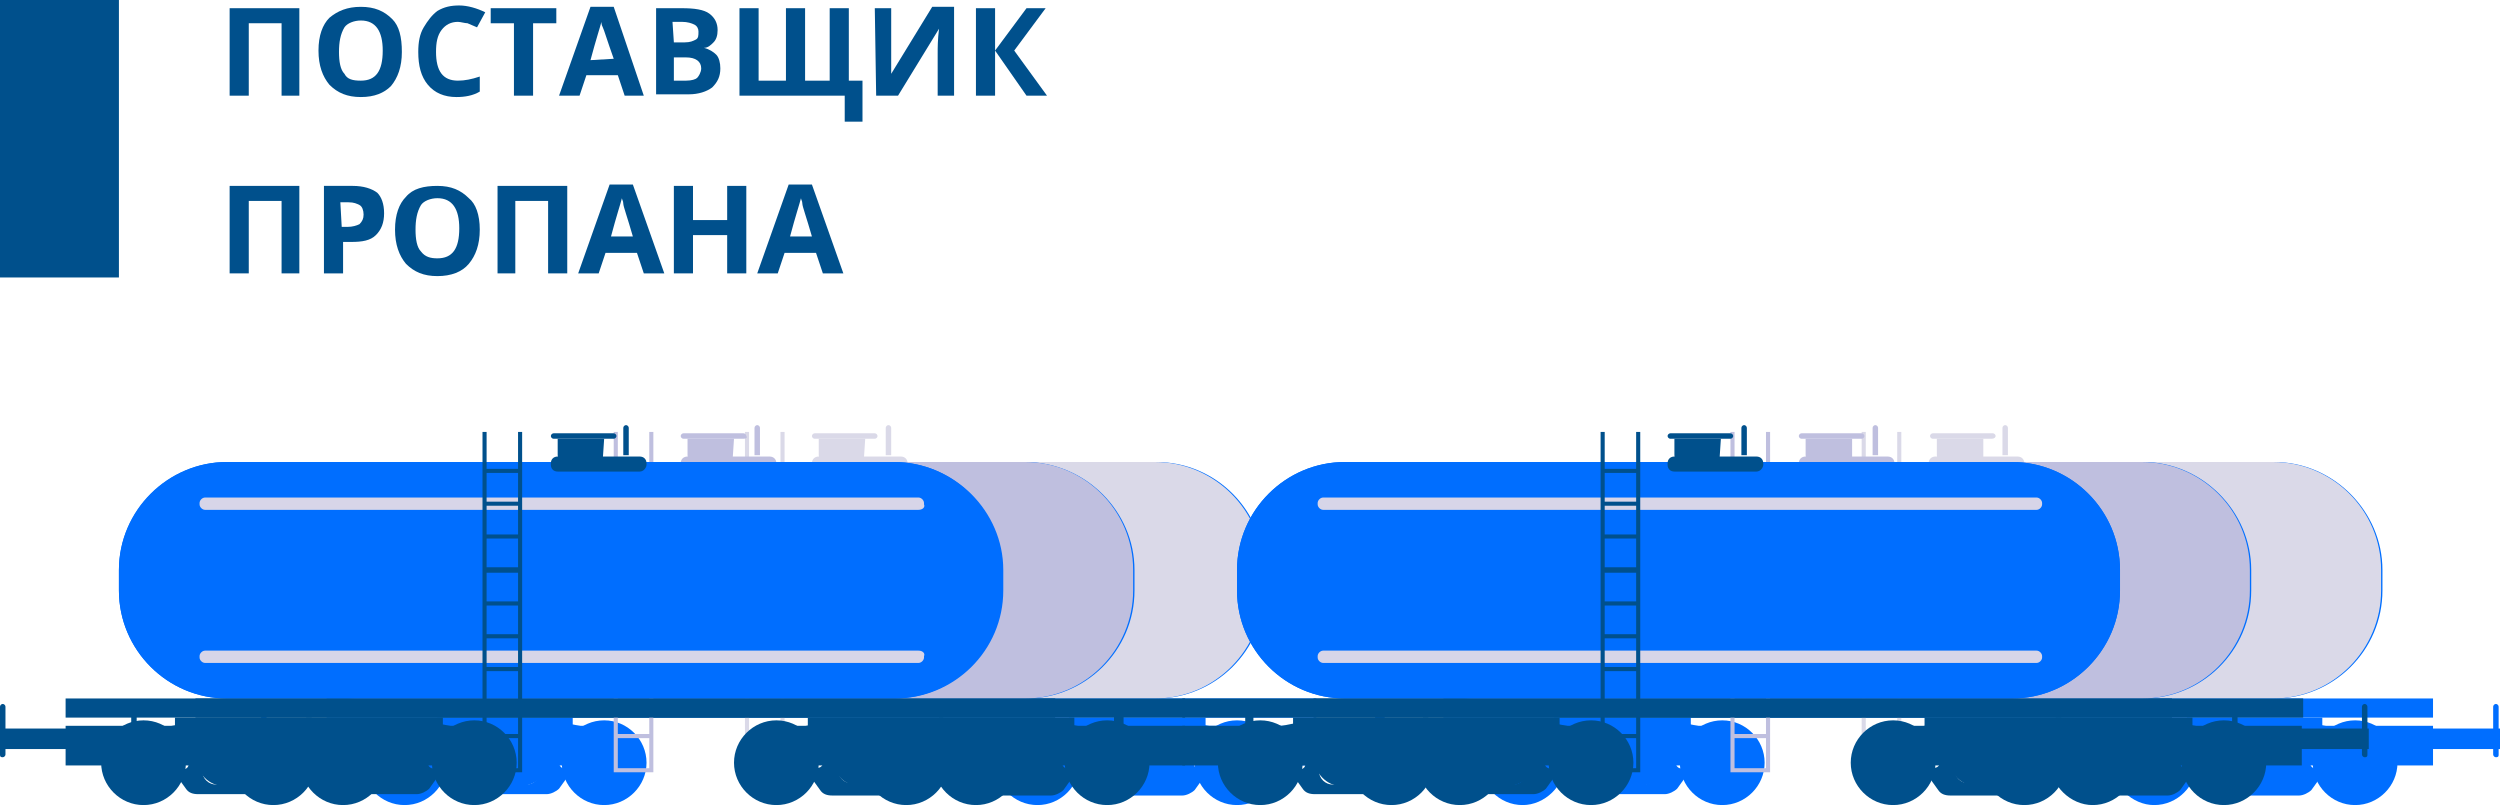 <?xml version="1.0" encoding="utf-8"?>
<!-- Generator: Adobe Illustrator 24.0.1, SVG Export Plug-In . SVG Version: 6.00 Build 0)  -->
<svg version="1.1" id="Layer_1" xmlns="http://www.w3.org/2000/svg" xmlns:xlink="http://www.w3.org/1999/xlink" x="0px" y="0px"
	 viewBox="0 0 182.9 58.9" style="enable-background:new 0 0 182.9 58.9;" xml:space="preserve">
    <style type="text/css">
	.st0{fill-rule:evenodd;clip-rule:evenodd;fill:#00508C;}
	.st1{fill-rule:evenodd;clip-rule:evenodd;fill:#006EFF;}
	.st2{fill-rule:evenodd;clip-rule:evenodd;fill:#DAD9E8;}
	.st3{fill-rule:evenodd;clip-rule:evenodd;fill:#D7D5E8;}
	.st4{fill-rule:evenodd;clip-rule:evenodd;fill:#00508C;}
	.st5{fill-rule:evenodd;clip-rule:evenodd;fill:#BFBFDF;}
	.st6{fill-rule:evenodd;clip-rule:evenodd;fill:#00508C;}
	.st7{fill:#00508C;}
</style>
<g>
	<rect x="0" class="st0" width="8.7" height="20.3"/>
</g>
<g>
	<path class="st1" d="M174.3,41.7v1.5c0,4.4-3.6,7.9-7.9,7.9h-48.8c-4.4,0-7.9-3.6-7.9-7.9v-1.5c0-4.4,3.6-7.9,7.9-7.9h48.8
		C170.7,33.8,174.3,37.4,174.3,41.7"/>
</g>
<g>
	<path class="st1" d="M168.1,47.6h-52.2c-0.2,0-0.4,0.2-0.4,0.4v0.1c0,0.2,0.2,0.4,0.4,0.4h52.2c0.2,0,0.4-0.2,0.4-0.4V48
		C168.6,47.8,168.4,47.6,168.1,47.6"/>
</g>
<g>
	<path class="st1" d="M92.5,41.7v1.5c0,4.4-3.6,7.9-7.9,7.9H35.8c-4.4,0-7.9-3.6-7.9-7.9v-1.5c0-4.4,3.6-7.9,7.9-7.9h48.8
		C89,33.8,92.5,37.4,92.5,41.7"/>
</g>
<g>
	<rect x="105.6" y="51.1" class="st1" width="72.4" height="1.4"/>
</g>
<g>
	<rect x="100.8" y="53.3" class="st1" width="6" height="1.5"/>
</g>
<g>
	<path class="st1" d="M101.1,55.4L101.1,55.4c-0.2,0-0.2-0.1-0.2-0.2v-3.5c0-0.1,0.1-0.2,0.2-0.2l0,0c0.1,0,0.2,0.1,0.2,0.2v3.5
		C101.3,55.3,101.2,55.4,101.1,55.4"/>
</g>
<g>
	<rect x="176.9" y="53.3" class="st1" width="6" height="1.5"/>
</g>
<g>
	<path class="st1" d="M182.6,55.4L182.6,55.4c0.2,0,0.2-0.1,0.2-0.2v-3.5c0-0.1-0.1-0.2-0.2-0.2l0,0c-0.1,0-0.2,0.1-0.2,0.2v3.5
		C182.4,55.3,182.5,55.4,182.6,55.4"/>
</g>
<g>
	<polygon class="st1" points="169.9,53.1 169.9,52.5 160,52.5 160,53.1 158.2,53.1 158.2,56 178,56 178,53.1 	"/>
</g>
<g>
	<path class="st1" d="M166.4,57.5h-2.6c-1.1,0-2-0.9-2-2v-0.4c0-1.1,0.9-2,2-2h2.6c1.1,0,2,0.9,2,2v0.4
		C168.3,56.6,167.4,57.5,166.4,57.5"/>
</g>
<g>
	<path class="st1" d="M154.5,55.8c0-1.7,1.4-3.1,3.1-3.1s3.1,1.4,3.1,3.1c0,1.7-1.4,3.1-3.1,3.1C156,58.9,154.5,57.5,154.5,55.8"/>
</g>
<g>
	<path class="st1" d="M169.2,55.8c0-1.7,1.4-3.1,3.1-3.1c1.7,0,3.1,1.4,3.1,3.1c0,1.7-1.4,3.1-3.1,3.1
		C170.6,58.9,169.2,57.5,169.2,55.8"/>
</g>
<g>
	<path class="st1" d="M173.1,53.7l-3-0.6c-0.4-0.1-0.8-0.1-1.2-0.1H165h-3.9c-0.4,0-0.8,0-1.2,0.1l-3,0.6c-0.6,0.1-1,0.6-0.9,1.2
		l0.1,1.2c0,0.2,0.2,0.4,0.4,0.4c0.2,0,0.3-0.1,0.3-0.3l0.1-0.7c0-0.3,0.3-0.4,0.5-0.5l0.9-0.1c0.3,0,0.6,0.1,0.8,0.4l1.8,2.5
		c0.2,0.3,0.5,0.4,0.9,0.4h3.2h3.2c0.3,0,0.7-0.2,0.9-0.4l1.8-2.5c0.2-0.3,0.5-0.4,0.8-0.4l0.9,0.1c0.3,0,0.5,0.2,0.5,0.5l0.1,0.7
		c0,0.2,0.2,0.3,0.3,0.3c0.2,0,0.4-0.2,0.4-0.4l0.1-1.2C174.1,54.3,173.7,53.8,173.1,53.7 M161,55.8c0,0.4-0.5,0.5-0.7,0.2l-0.7-1.5
		c-0.1-0.3,0.1-0.5,0.3-0.5h0.7c0.2,0,0.4,0.2,0.4,0.4V55.8z M167.8,56.3c0,0.5-0.4,1-1,1H165h-1.8c-0.5,0-1-0.4-1-1v-2
		c0-0.3,0.3-0.6,0.6-0.6h2.1h2.1c0.4,0,0.6,0.3,0.6,0.6L167.8,56.3z M170.4,54.5l-0.7,1.5c-0.2,0.4-0.7,0.2-0.7-0.2v-1.5
		c0-0.2,0.2-0.4,0.4-0.4h0.7C170.4,54,170.6,54.3,170.4,54.5z"/>
</g>
<g>
	<polygon class="st1" points="113.7,53.1 113.7,52.5 123.7,52.5 123.7,53.1 125.4,53.1 125.4,56 105.6,56 105.6,53.1 	"/>
</g>
<g>
	<path class="st1" d="M117.3,57.5h2.6c1.1,0,2-0.9,2-2v-0.4c0-1.1-0.9-2-2-2h-2.6c-1.1,0-2,0.9-2,2v0.4
		C115.3,56.6,116.2,57.5,117.3,57.5"/>
</g>
<g>
	<path class="st1" d="M129.1,55.8c0-1.7-1.4-3.1-3.1-3.1c-1.7,0-3.1,1.4-3.1,3.1c0,1.7,1.4,3.1,3.1,3.1
		C127.7,58.9,129.1,57.5,129.1,55.8"/>
</g>
<g>
	<path class="st1" d="M114.5,55.8c0-1.7-1.4-3.1-3.1-3.1c-1.7,0-3.1,1.4-3.1,3.1c0,1.7,1.4,3.1,3.1,3.1
		C113,58.9,114.5,57.5,114.5,55.8"/>
</g>
<g>
	<path class="st1" d="M109.6,54.8l0.1,1.2c0,0.2,0.2,0.4,0.4,0.4s0.3-0.1,0.3-0.3l0.1-0.7c0-0.3,0.3-0.4,0.5-0.5l0.9-0.1
		c0.3,0,0.6,0.1,0.8,0.4l1.8,2.5c0.2,0.3,0.5,0.4,0.9,0.4h3.2h3.2c0.3,0,0.7-0.2,0.9-0.4l1.8-2.5c0.2-0.3,0.5-0.4,0.8-0.4l0.9,0.1
		c0.3,0,0.5,0.2,0.5,0.5l0.1,0.7c0,0.2,0.2,0.3,0.3,0.3c0.2,0,0.4-0.2,0.4-0.4l0.1-1.2c0-0.6-0.4-1.1-0.9-1.2l-3-0.6
		c-0.4-0.1-0.8-0.1-1.2-0.1h-3.9h-3.9c-0.4,0-0.8,0-1.2,0.1l-3,0.6C109.9,53.8,109.5,54.3,109.6,54.8 M122.6,54.4
		c0-0.2,0.2-0.4,0.4-0.4h0.7c0.3,0,0.5,0.3,0.3,0.5l-0.7,1.5c-0.2,0.4-0.7,0.2-0.7-0.2V54.4z M115.8,54.4c0-0.3,0.3-0.6,0.6-0.6h2.1
		h2.1c0.4,0,0.6,0.3,0.6,0.6v2c0,0.5-0.4,1-1,1h-1.8h-1.8c-0.5,0-1-0.4-1-1L115.8,54.4z M113.5,54h0.7c0.2,0,0.4,0.2,0.4,0.4v1.5
		c0,0.4-0.5,0.5-0.7,0.2l-0.7-1.5C113.1,54.3,113.2,54,113.5,54z"/>
</g>
<g>
	<rect x="23.9" y="51.1" class="st1" width="72.4" height="1.4"/>
</g>
<g>
	<rect x="19.1" y="53.3" class="st1" width="6" height="1.5"/>
</g>
<g>
	<path class="st1" d="M19.3,55.4L19.3,55.4c-0.2,0-0.2-0.1-0.2-0.2v-3.5c0-0.1,0.1-0.2,0.2-0.2l0,0c0.1,0,0.2,0.1,0.2,0.2v3.5
		C19.5,55.3,19.4,55.4,19.3,55.4"/>
</g>
<g>
	<rect x="95.1" y="53.3" class="st1" width="6" height="1.5"/>
</g>
<g>
	<path class="st1" d="M100.8,55.4L100.8,55.4c0.2,0,0.2-0.1,0.2-0.2v-3.5c0-0.1-0.1-0.2-0.2-0.2l0,0c-0.1,0-0.2,0.1-0.2,0.2v3.5
		C100.6,55.3,100.7,55.4,100.8,55.4"/>
</g>
<g>
	<polygon class="st1" points="88.2,53.1 88.2,52.5 78.2,52.5 78.2,53.1 76.5,53.1 76.5,56 96.2,56 96.2,53.1 	"/>
</g>
<g>
	<path class="st1" d="M84.6,57.5H82c-1.1,0-2-0.9-2-2v-0.4c0-1.1,0.9-2,2-2h2.6c1.1,0,2,0.9,2,2v0.4C86.6,56.6,85.7,57.5,84.6,57.5"
		/>
</g>
<g>
	<path class="st1" d="M72.8,55.8c0-1.7,1.4-3.1,3.1-3.1s3.1,1.4,3.1,3.1c0,1.7-1.4,3.1-3.1,3.1C74.2,58.9,72.8,57.5,72.8,55.8"/>
</g>
<g>
	<path class="st1" d="M87.4,55.8c0-1.7,1.4-3.1,3.1-3.1s3.1,1.4,3.1,3.1c0,1.7-1.4,3.1-3.1,3.1S87.4,57.5,87.4,55.8"/>
</g>
<g>
	<path class="st1" d="M91.4,53.7l-3-0.6C88,53,87.6,53,87.2,53h-3.9h-3.9c-0.4,0-0.8,0-1.2,0.1l-3,0.6c-0.6,0.1-1,0.6-0.9,1.2
		l0.1,1.2c0,0.2,0.2,0.4,0.4,0.4c0.2,0,0.3-0.1,0.3-0.3l0.1-0.7c0-0.3,0.3-0.4,0.5-0.5l0.9-0.1c0.3,0,0.6,0.1,0.8,0.4l1.8,2.5
		c0.2,0.3,0.5,0.4,0.9,0.4h3.2h3.2c0.3,0,0.7-0.2,0.9-0.4l1.8-2.5c0.2-0.3,0.5-0.4,0.8-0.4l0.9,0.1c0.3,0,0.5,0.2,0.5,0.5l0.1,0.7
		c0,0.2,0.2,0.3,0.3,0.3l0,0c0.2,0,0.4-0.2,0.4-0.4l0.1-1.2C92.3,54.3,91.9,53.8,91.4,53.7 M79.3,55.8c0,0.4-0.5,0.5-0.7,0.2
		l-0.7-1.5C77.8,54.2,78,54,78.2,54h0.7c0.2,0,0.4,0.2,0.4,0.4C79.3,54.4,79.3,55.8,79.3,55.8z M86,56.3c0,0.5-0.4,1-1,1h-1.8h-1.8
		c-0.5,0-1-0.4-1-1v-2c0-0.3,0.3-0.6,0.6-0.6h2.1h2.1c0.4,0,0.6,0.3,0.6,0.6L86,56.3z M88.7,54.5L88,56c-0.2,0.4-0.7,0.2-0.7-0.2
		v-1.5c0-0.2,0.2-0.4,0.4-0.4h0.7C88.6,54,88.8,54.3,88.7,54.5z"/>
</g>
<g>
	<polygon class="st1" points="32,53.1 32,52.5 41.9,52.5 41.9,53.1 43.7,53.1 43.7,56 23.9,56 23.9,53.1 	"/>
</g>
<g>
	<path class="st1" d="M35.5,57.5h2.6c1.1,0,2-0.9,2-2v-0.4c0-1.1-0.9-2-2-2h-2.6c-1.1,0-2,0.9-2,2v0.4
		C33.6,56.6,34.4,57.5,35.5,57.5"/>
</g>
<g>
	<path class="st1" d="M47.3,55.8c0-1.7-1.4-3.1-3.1-3.1c-1.7,0-3.1,1.4-3.1,3.1c0,1.7,1.4,3.1,3.1,3.1S47.3,57.5,47.3,55.8"/>
</g>
<g>
	<path class="st1" d="M32.7,55.8c0-1.7-1.4-3.1-3.1-3.1c-1.7,0-3.1,1.4-3.1,3.1c0,1.7,1.4,3.1,3.1,3.1
		C31.3,58.9,32.7,57.5,32.7,55.8"/>
</g>
<g>
	<path class="st1" d="M27.8,54.8l0.1,1.2c0,0.2,0.2,0.4,0.4,0.4s0.3-0.1,0.3-0.3l0.1-0.7c0-0.3,0.3-0.4,0.5-0.5l0.9-0.1
		c0.3,0,0.6,0.1,0.8,0.4l1.8,2.5c0.2,0.3,0.5,0.4,0.9,0.4h3.2H40c0.3,0,0.7-0.2,0.9-0.4l1.8-2.5c0.2-0.3,0.5-0.4,0.8-0.4l0.9,0.1
		c0.3,0,0.5,0.2,0.5,0.5l0.1,0.7c0,0.2,0.2,0.3,0.3,0.3c0.2,0,0.4-0.2,0.4-0.4l0.1-1.2c0-0.6-0.4-1.1-0.9-1.2l-3-0.6
		c-0.3,0-0.7,0-1.1,0h-3.9H33c-0.4,0-0.8,0-1.2,0.1l-3,0.6C28.2,53.8,27.8,54.3,27.8,54.8 M40.9,54.4c0-0.2,0.2-0.4,0.4-0.4H42
		c0.3,0,0.5,0.3,0.3,0.5L41.6,56c-0.2,0.4-0.7,0.2-0.7-0.2V54.4z M34.1,54.4c0-0.3,0.3-0.6,0.6-0.6h2.1h2.1c0.4,0,0.6,0.3,0.6,0.6v2
		c0,0.5-0.4,1-1,1h-1.8h-1.8c-0.5,0-1-0.4-1-1L34.1,54.4z M31.8,54h0.7c0.2,0,0.4,0.2,0.4,0.4v1.5c0,0.4-0.5,0.5-0.7,0.2l-0.8-1.6
		C31.3,54.3,31.5,54,31.8,54z"/>
</g>
<g>
	<path class="st2" d="M109.6,41.7v1.5c0,4.4,3.6,7.9,7.9,7.9h48.8c4.4,0,7.9-3.6,7.9-7.9v-1.5c0-4.4-3.6-7.9-7.9-7.9h-48.8
		C113.1,33.8,109.6,37.4,109.6,41.7"/>
</g>
<g>
	<path class="st2" d="M145,33.6h-3c-0.2,0-0.3-0.1-0.3-0.3v-1.2h3.4v1.5H145z"/>
</g>
<g>
	<path class="st2" d="M145.7,32.1h-4.3c-0.1,0-0.2-0.1-0.2-0.2l0,0c0-0.1,0.1-0.2,0.2-0.2h4.4c0.1,0,0.2,0.1,0.2,0.2l0,0
		C146,32,145.9,32.1,145.7,32.1"/>
</g>
<g>
	<path class="st2" d="M147.6,34.5h-6c-0.3,0-0.5-0.2-0.5-0.5v-0.1c0-0.3,0.2-0.5,0.5-0.5h6c0.3,0,0.5,0.2,0.5,0.5V34
		C148.2,34.2,147.9,34.5,147.6,34.5"/>
</g>
<g>
	<rect x="141.5" y="33.7" class="st2" width="6.2" height="0.4"/>
</g>
<g>
	<path class="st2" d="M147,33.3h-0.5v-2c0-0.1,0.1-0.2,0.2-0.2l0,0c0.1,0,0.2,0.1,0.2,0.2v2H147z"/>
</g>
<g>
	<path class="st2" d="M138.8,31.6v2.7h-2.3v-2.7h-0.3v2.7v0.3v2.1V37v2.1v0.3v2.1v0.3V44v0.3v2.1v0.3v2.1v0.3v2.1v0.3v2.1V54v2.2
		v0.3h0.3h2.3h0.3v-0.3V54v-0.3v-2.1v-0.3v-2.1v-0.3v-2.1v-0.3v-2.1V44v-2.1v-0.3v-2.1v-0.3V37v-0.3v-2.1v-0.3v-2.7
		C139.1,31.6,138.8,31.6,138.8,31.6z M138.8,56.2h-2.3V54h2.3V56.2z M138.8,53.7h-2.3v-2.1h2.3V53.7z M138.8,51.2h-2.3v-2.1h2.3
		V51.2z M138.8,48.8h-2.3v-2.1h2.3V48.8z M138.8,46.4h-2.3v-2.1h2.3V46.4z M138.8,44h-2.3v-2.1h2.3V44z M138.8,41.5h-2.3v-2.1h2.3
		V41.5z M138.8,39.1h-2.3V37h2.3V39.1z M138.8,36.7h-2.3v-2.1h2.3V36.7z"/>
</g>
<g>
	<path class="st2" d="M27.8,41.7v1.5c0,4.4,3.6,7.9,7.9,7.9h48.8c4.4,0,7.9-3.6,7.9-7.9v-1.5c0-4.4-3.6-7.9-7.9-7.9H35.8
		C31.4,33.8,27.8,37.4,27.8,41.7"/>
</g>
<g>
	<path class="st2" d="M63.2,33.6h-3c-0.2,0-0.3-0.1-0.3-0.3v-1.2h3.4L63.2,33.6L63.2,33.6z"/>
</g>
<g>
	<path class="st2" d="M64,32.1h-4.4c-0.1,0-0.2-0.1-0.2-0.2l0,0c0-0.1,0.1-0.2,0.2-0.2H64c0.1,0,0.2,0.1,0.2,0.2l0,0
		C64.2,32,64.1,32.1,64,32.1"/>
</g>
<g>
	<path class="st2" d="M65.9,34.5h-6c-0.3,0-0.5-0.2-0.5-0.5v-0.1c0-0.3,0.2-0.5,0.5-0.5h6c0.3,0,0.5,0.2,0.5,0.5V34
		C66.4,34.2,66.2,34.5,65.9,34.5"/>
</g>
<g>
	<rect x="59.8" y="33.7" class="st2" width="6.2" height="0.4"/>
</g>
<g>
	<path class="st2" d="M65.3,33.3h-0.5v-2c0-0.1,0.1-0.2,0.2-0.2l0,0c0.1,0,0.2,0.1,0.2,0.2v2H65.3z"/>
</g>
<g>
	<path class="st2" d="M57.1,31.6v2.7h-2.3v-2.7h-0.3v2.7v0.3v2.1V37v2.1v0.3v2.1v0.3V44v0.3v2.1v0.3v2.1v0.3v2.1v0.3v2.1V54v2.2v0.3
		h0.3h2.3h0.3v-0.3V54v-0.3v-2.1v-0.3v-2.1v-0.3v-2.1v-0.3v-2.1V44v-2.1v-0.3v-2.1v-0.3V37v-0.3v-2.1v-0.3v-2.7
		C57.4,31.6,57.1,31.6,57.1,31.6z M57.1,56.2h-2.3V54h2.3V56.2z M57.1,53.7h-2.3v-2.1h2.3V53.7z M57.1,51.2h-2.3v-2.1h2.3V51.2z
		 M57.1,48.8h-2.3v-2.1h2.3V48.8z M57.1,46.4h-2.3v-2.1h2.3V46.4z M57.1,44h-2.3v-2.1h2.3V44z M57.1,41.5h-2.3v-2.1h2.3V41.5z
		 M57.1,39.1h-2.3V37h2.3V39.1z M57.1,36.7h-2.3v-2.1h2.3V36.7z"/>
</g>
<g>
	<path class="st1" d="M164.7,41.7v1.5c0,4.4-3.6,7.9-7.9,7.9H108c-4.4,0-7.9-3.6-7.9-7.9v-1.5c0-4.4,3.6-7.9,7.9-7.9h48.8
		C161.1,33.8,164.7,37.4,164.7,41.7"/>
</g>
<g>
	<path class="st3" d="M158.6,47.6h-52.2c-0.2,0-0.4,0.2-0.4,0.4v0.1c0,0.2,0.2,0.4,0.4,0.4h52.2c0.2,0,0.4-0.2,0.4-0.4V48
		C159,47.8,158.8,47.6,158.6,47.6"/>
</g>
<g>
	<path class="st1" d="M83,41.7v1.5c0,4.4-3.6,7.9-7.9,7.9H26.2c-4.4,0-7.9-3.6-7.9-7.9v-1.5c0-4.4,3.6-7.9,7.9-7.9H75
		C79.4,33.8,83,37.4,83,41.7"/>
</g>
<g>
	<rect x="96.1" y="51.1" class="st4" width="72.4" height="1.4"/>
</g>
<g>
	<rect x="91.3" y="53.3" class="st4" width="6" height="1.5"/>
</g>
<g>
	<path class="st4" d="M91.5,55.4L91.5,55.4c-0.2,0-0.2-0.1-0.2-0.2v-3.5c0-0.1,0.1-0.2,0.2-0.2l0,0c0.1,0,0.2,0.1,0.2,0.2v3.5
		C91.7,55.3,91.6,55.4,91.5,55.4"/>
</g>
<g>
	<rect x="167.3" y="53.3" class="st4" width="6" height="1.5"/>
</g>
<g>
	<path class="st4" d="M173,55.4L173,55.4c0.2,0,0.2-0.1,0.2-0.2v-3.5c0-0.1-0.1-0.2-0.2-0.2l0,0c-0.1,0-0.2,0.1-0.2,0.2v3.5
		C172.8,55.3,172.9,55.4,173,55.4"/>
</g>
<g>
	<polygon class="st4" points="160.4,53.1 160.4,52.5 150.4,52.5 150.4,53.1 148.7,53.1 148.7,56 168.4,56 168.4,53.1 	"/>
</g>
<g>
	<path class="st4" d="M156.8,57.5h-2.6c-1.1,0-2-0.9-2-2v-0.4c0-1.1,0.9-2,2-2h2.6c1.1,0,2,0.9,2,2v0.4
		C158.8,56.6,157.9,57.5,156.8,57.5"/>
</g>
<g>
	<path class="st4" d="M145,55.8c0-1.7,1.4-3.1,3.1-3.1s3.1,1.4,3.1,3.1c0,1.7-1.4,3.1-3.1,3.1C146.4,58.9,145,57.5,145,55.8"/>
</g>
<g>
	<path class="st4" d="M159.6,55.8c0-1.7,1.4-3.1,3.1-3.1c1.7,0,3.1,1.4,3.1,3.1c0,1.7-1.4,3.1-3.1,3.1
		C161,58.9,159.6,57.5,159.6,55.8"/>
</g>
<g>
	<path class="st4" d="M163.6,53.7l-3-0.6c-0.4-0.1-0.8-0.1-1.2-0.1h-4h-3.9c-0.4,0-0.8,0-1.2,0.1l-3,0.6c-0.6,0.1-1,0.6-0.9,1.2
		l0.1,1.2c0,0.2,0.2,0.4,0.4,0.4c0.2,0,0.3-0.1,0.3-0.3l0.1-0.7c0-0.3,0.3-0.4,0.5-0.5l0.9-0.1c0.3,0,0.6,0.1,0.8,0.4l1.8,2.5
		c0.2,0.3,0.5,0.4,0.9,0.4h3.2h3.2c0.3,0,0.7-0.2,0.9-0.4l1.8-2.5c0.2-0.3,0.5-0.4,0.8-0.4L163,55c0.3,0,0.5,0.2,0.5,0.5l0.1,0.7
		c0,0.2,0.2,0.3,0.3,0.3c0.2,0,0.4-0.2,0.4-0.4l0.1-1.2C164.5,54.3,164.1,53.8,163.6,53.7 M151.5,55.8c0,0.4-0.5,0.5-0.7,0.2
		l-0.7-1.5c-0.1-0.3,0.1-0.5,0.3-0.5h0.7c0.2,0,0.4,0.2,0.4,0.4V55.8z M158.2,56.3c0,0.5-0.4,1-1,1h-1.8h-1.8c-0.5,0-1-0.4-1-1v-2
		c0-0.3,0.3-0.6,0.6-0.6h2.1h2.1c0.4,0,0.6,0.3,0.6,0.6L158.2,56.3z M160.9,54.5l-0.7,1.5c-0.2,0.4-0.7,0.2-0.7-0.2v-1.5
		c0-0.2,0.2-0.4,0.4-0.4h0.7C160.8,54,161,54.3,160.9,54.5z"/>
</g>
<g>
	<polygon class="st4" points="104.1,53.1 104.1,52.5 114.1,52.5 114.1,53.1 115.8,53.1 115.8,56 96.1,56 96.1,53.1 	"/>
</g>
<g>
	<path class="st4" d="M107.7,57.5h2.6c1.1,0,2-0.9,2-2v-0.4c0-1.1-0.9-2-2-2h-2.6c-1.1,0-2,0.9-2,2v0.4
		C105.7,56.6,106.6,57.5,107.7,57.5"/>
</g>
<g>
	<path class="st4" d="M119.5,55.8c0-1.7-1.4-3.1-3.1-3.1c-1.7,0-3.1,1.4-3.1,3.1c0,1.7,1.4,3.1,3.1,3.1
		C118.1,58.9,119.5,57.5,119.5,55.8"/>
</g>
<g>
	<path class="st4" d="M104.9,55.8c0-1.7-1.4-3.1-3.1-3.1s-3.1,1.4-3.1,3.1c0,1.7,1.4,3.1,3.1,3.1C103.5,58.9,104.9,57.5,104.9,55.8"
		/>
</g>
<g>
	<path class="st4" d="M100,54.8l0.1,1.2c0,0.2,0.2,0.4,0.4,0.4c0.2,0,0.3-0.1,0.3-0.3l0.1-0.7c0-0.3,0.3-0.4,0.5-0.5l0.9-0.1
		c0.3,0,0.6,0.1,0.8,0.4l1.8,2.5c0.2,0.3,0.5,0.4,0.9,0.4h3.2h3.2c0.3,0,0.7-0.2,0.9-0.4l1.8-2.5c0.2-0.3,0.5-0.4,0.8-0.4l0.9,0.1
		c0.3,0,0.5,0.2,0.5,0.5l0.1,0.7c0,0.2,0.2,0.3,0.3,0.3c0.2,0,0.4-0.2,0.4-0.4l0.1-1.2c0-0.6-0.4-1.1-0.9-1.2l-3-0.6
		c-0.4-0.1-0.8-0.1-1.2-0.1H109h-3.9c-0.4,0-0.8,0-1.2,0.1l-3,0.6C100.4,53.8,100,54.3,100,54.8 M113,54.4c0-0.2,0.2-0.4,0.4-0.4
		h0.7c0.3,0,0.5,0.3,0.3,0.5l-0.7,1.5c-0.2,0.4-0.7,0.2-0.7-0.2V54.4z M106.3,54.4c0-0.3,0.3-0.6,0.6-0.6h2.1h2.1
		c0.4,0,0.6,0.3,0.6,0.6v2c0,0.5-0.4,1-1,1h-1.8h-1.8c-0.5,0-1-0.4-1-1L106.3,54.4z M104,54h0.7c0.2,0,0.4,0.2,0.4,0.4v1.5
		c0,0.4-0.5,0.5-0.7,0.2l-0.7-1.5C103.5,54.3,103.7,54,104,54z"/>
</g>
<g>
	<rect x="14.3" y="51.1" class="st4" width="72.4" height="1.4"/>
</g>
<g>
	<rect x="9.5" y="53.3" class="st4" width="6" height="1.5"/>
</g>
<g>
	<path class="st4" d="M9.8,55.4L9.8,55.4c-0.2,0-0.2-0.1-0.2-0.2v-3.5c0-0.1,0.1-0.2,0.2-0.2l0,0c0.1,0,0.2,0.1,0.2,0.2v3.5
		C10,55.3,9.9,55.4,9.8,55.4"/>
</g>
<g>
	<rect x="85.5" y="53.3" class="st4" width="6" height="1.5"/>
</g>
<g>
	<path class="st4" d="M91.3,55.4L91.3,55.4c0.2,0,0.2-0.1,0.2-0.2v-3.5c0-0.1-0.1-0.2-0.2-0.2l0,0c-0.1,0-0.2,0.1-0.2,0.2v3.5
		C91.1,55.3,91.2,55.4,91.3,55.4"/>
</g>
<g>
	<polygon class="st4" points="78.6,53.1 78.6,52.5 68.7,52.5 68.7,53.1 66.9,53.1 66.9,56 86.7,56 86.7,53.1 	"/>
</g>
<g>
	<path class="st4" d="M75.1,57.5h-2.7c-1.1,0-2-0.9-2-2v-0.4c0-1.1,0.9-2,2-2H75c1.1,0,2,0.9,2,2v0.4C77,56.6,76.1,57.5,75.1,57.5"
		/>
</g>
<g>
	<path class="st4" d="M63.2,55.8c0-1.7,1.4-3.1,3.1-3.1s3.1,1.4,3.1,3.1c0,1.7-1.4,3.1-3.1,3.1C64.6,58.9,63.2,57.5,63.2,55.8"/>
</g>
<g>
	<path class="st4" d="M77.9,55.8c0-1.7,1.4-3.1,3.1-3.1s3.1,1.4,3.1,3.1c0,1.7-1.4,3.1-3.1,3.1C79.3,58.9,77.9,57.5,77.9,55.8"/>
</g>
<g>
	<path class="st4" d="M81.8,53.7l-3-0.6C78.4,53,78,53,77.6,53h-3.9h-3.9c-0.4,0-0.8,0-1.2,0.1l-3,0.6c-0.6,0.1-1,0.6-0.9,1.2
		l0.1,1.2c0,0.2,0.2,0.4,0.4,0.4c0.2,0,0.3-0.1,0.3-0.3l0.1-0.7c0-0.3,0.3-0.4,0.5-0.5l0.9-0.1c0.3,0,0.6,0.1,0.8,0.4l1.8,2.5
		c0.2,0.3,0.5,0.4,0.9,0.4h3.2h3.2c0.3,0,0.7-0.2,0.9-0.4l1.8-2.5c0.2-0.3,0.5-0.4,0.8-0.4l0.9,0.1c0.3,0,0.5,0.2,0.5,0.5l0.1,0.7
		c0,0.2,0.2,0.3,0.3,0.3l0,0c0.2,0,0.4-0.2,0.4-0.4l0.1-1.2C82.8,54.3,82.4,53.8,81.8,53.7 M69.7,55.8c0,0.4-0.5,0.5-0.7,0.2
		l-0.7-1.5c-0.1-0.3,0.1-0.5,0.3-0.5h0.7c0.2,0,0.4,0.2,0.4,0.4C69.7,54.4,69.7,55.8,69.7,55.8z M76.5,56.3c0,0.5-0.4,1-1,1h-1.8
		h-1.8c-0.5,0-1-0.4-1-1v-2c0-0.3,0.3-0.6,0.6-0.6h2.1h2.1c0.4,0,0.6,0.3,0.6,0.6L76.5,56.3z M79.1,54.5L78.4,56
		c-0.2,0.4-0.7,0.2-0.7-0.2v-1.5c0-0.2,0.2-0.4,0.4-0.4h0.7C79.1,54,79.3,54.3,79.1,54.5z"/>
</g>
<g>
	<polygon class="st4" points="22.4,53.1 22.4,52.5 32.4,52.5 32.4,53.1 34.1,53.1 34.1,56 14.3,56 14.3,53.1 	"/>
</g>
<g>
	<path class="st4" d="M26,57.5h2.6c1.1,0,2-0.9,2-2v-0.4c0-1.1-0.9-2-2-2H26c-1.1,0-2,0.9-2,2v0.4C24,56.6,24.9,57.5,26,57.5"/>
</g>
<g>
	<path class="st4" d="M37.8,55.8c0-1.7-1.4-3.1-3.1-3.1c-1.7,0-3.1,1.4-3.1,3.1c0,1.7,1.4,3.1,3.1,3.1
		C36.4,58.9,37.8,57.5,37.8,55.8"/>
</g>
<g>
	<path class="st4" d="M23.1,55.8c0-1.7-1.4-3.1-3.1-3.1c-1.7,0-3.1,1.4-3.1,3.1c0,1.7,1.4,3.1,3.1,3.1
		C21.7,58.9,23.1,57.5,23.1,55.8"/>
</g>
<g>
	<path class="st4" d="M18.3,54.8l0.1,1.2c0,0.2,0.2,0.4,0.4,0.4s0.3-0.1,0.3-0.3l0.1-0.7c0-0.3,0.3-0.4,0.5-0.5l0.9-0.1
		c0.3,0,0.6,0.1,0.8,0.4l1.8,2.5c0.2,0.3,0.5,0.4,0.9,0.4h3.2h3.2c0.3,0,0.7-0.2,0.9-0.4l1.8-2.5c0.2-0.3,0.5-0.4,0.8-0.4l0.9,0.1
		c0.3,0,0.5,0.2,0.5,0.5l0.1,0.7c0,0.2,0.2,0.3,0.3,0.3c0.2,0,0.4-0.2,0.4-0.4l0.1-1.2c0-0.6-0.4-1.1-0.9-1.2l-3-0.6
		c-0.4,0-0.8,0-1.2,0h-3.9h-3.9c-0.4,0-0.8,0-1.2,0.1l-3,0.6C18.6,53.8,18.2,54.3,18.3,54.8 M31.3,54.4c0-0.2,0.2-0.4,0.4-0.4h0.7
		c0.3,0,0.5,0.3,0.3,0.5L32,56c-0.2,0.4-0.7,0.2-0.7-0.2C31.3,55.8,31.3,54.4,31.3,54.4z M24.5,54.4c0-0.3,0.3-0.6,0.6-0.6h2.1h2.1
		c0.4,0,0.6,0.3,0.6,0.6v2c0,0.5-0.4,1-1,1h-1.8h-1.8c-0.5,0-1-0.4-1-1L24.5,54.4z M22.2,54h0.7c0.2,0,0.4,0.2,0.4,0.4v1.5
		c0,0.4-0.5,0.5-0.7,0.2l-0.7-1.5C21.7,54.3,21.9,54,22.2,54z"/>
</g>
<g>
	<path class="st5" d="M100,41.7v1.5c0,4.4,3.6,7.9,7.9,7.9h48.8c4.4,0,7.9-3.6,7.9-7.9v-1.5c0-4.4-3.6-7.9-7.9-7.9h-48.8
		C103.6,33.8,100,37.4,100,41.7"/>
</g>
<g>
	<path class="st5" d="M135.4,33.6h-3c-0.2,0-0.3-0.1-0.3-0.3v-1.2h3.4v1.5H135.4z"/>
</g>
<g>
	<path class="st5" d="M136.2,32.1h-4.4c-0.1,0-0.2-0.1-0.2-0.2l0,0c0-0.1,0.1-0.2,0.2-0.2h4.4c0.1,0,0.2,0.1,0.2,0.2l0,0
		C136.4,32,136.3,32.1,136.2,32.1"/>
</g>
<g>
	<path class="st5" d="M138.1,34.5h-6c-0.3,0-0.5-0.2-0.5-0.5v-0.1c0-0.3,0.2-0.5,0.5-0.5h6c0.3,0,0.5,0.2,0.5,0.5V34
		C138.6,34.2,138.4,34.5,138.1,34.5"/>
</g>
<g>
	<rect x="132" y="33.7" class="st5" width="6.2" height="0.4"/>
</g>
<g>
	<path class="st5" d="M137.5,33.3H137v-2c0-0.1,0.1-0.2,0.2-0.2l0,0c0.1,0,0.2,0.1,0.2,0.2v2H137.5z"/>
</g>
<g>
	<path class="st5" d="M129.2,31.6v2.7h-2.3v-2.7h-0.3v2.7v0.3v2.1V37v2.1v0.3v2.1v0.3V44v0.3v2.1v0.3v2.1v0.3v2.1v0.3v2.1V54v2.2
		v0.3h0.3h2.3h0.3v-0.3V54v-0.3v-2.1v-0.3v-2.1v-0.3v-2.1v-0.3v-2.1V44v-2.1v-0.3v-2.1v-0.3V37v-0.3v-2.1v-0.3v-2.7
		C129.5,31.6,129.2,31.6,129.2,31.6z M129.2,56.2h-2.3V54h2.3V56.2z M129.2,53.7h-2.3v-2.1h2.3V53.7z M129.2,51.2h-2.3v-2.1h2.3
		V51.2z M129.2,48.8h-2.3v-2.1h2.3V48.8z M129.2,46.4h-2.3v-2.1h2.3V46.4z M129.2,44h-2.3v-2.1h2.3V44z M129.2,41.5h-2.3v-2.1h2.3
		V41.5z M129.2,39.1h-2.3V37h2.3V39.1z M129.2,36.7h-2.3v-2.1h2.3V36.7z"/>
</g>
<g>
	<path class="st5" d="M18.3,41.7v1.5c0,4.4,3.6,7.9,7.9,7.9H75c4.4,0,7.9-3.6,7.9-7.9v-1.5c0-4.4-3.6-7.9-7.9-7.9H26.2
		C21.8,33.8,18.3,37.4,18.3,41.7"/>
</g>
<g>
	<path class="st5" d="M53.6,33.6h-3c-0.2,0-0.3-0.1-0.3-0.3v-1.2h3.4L53.6,33.6L53.6,33.6z"/>
</g>
<g>
	<path class="st5" d="M54.4,32.1H50c-0.1,0-0.2-0.1-0.2-0.2l0,0c0-0.1,0.1-0.2,0.2-0.2h4.4c0.1,0,0.2,0.1,0.2,0.2l0,0
		C54.7,32,54.6,32.1,54.4,32.1"/>
</g>
<g>
	<path class="st5" d="M56.3,34.5h-6c-0.3,0-0.5-0.2-0.5-0.5v-0.1c0-0.3,0.2-0.5,0.5-0.5h6c0.3,0,0.5,0.2,0.5,0.5V34
		C56.9,34.2,56.6,34.5,56.3,34.5"/>
</g>
<g>
	<rect x="50.2" y="33.7" class="st5" width="6.2" height="0.4"/>
</g>
<g>
	<path class="st5" d="M55.7,33.3h-0.5v-2c0-0.1,0.1-0.2,0.2-0.2l0,0c0.1,0,0.2,0.1,0.2,0.2v2H55.7z"/>
</g>
<g>
	<path class="st5" d="M47.5,31.6v2.7h-2.3v-2.7h-0.3v2.7v0.3v2.1V37v2.1v0.3v2.1v0.3V44v0.3v2.1v0.3v2.1v0.3v2.1v0.3v2.1V54v2.2v0.3
		h0.3h2.3h0.3v-0.3V54v-0.3v-2.1v-0.3v-2.1v-0.3v-2.1v-0.3v-2.1V44v-2.1v-0.3v-2.1v-0.3V37v-0.3v-2.1v-0.3v-2.7
		C47.8,31.6,47.5,31.6,47.5,31.6z M47.5,56.2h-2.3V54h2.3V56.2z M47.5,53.7h-2.3v-2.1h2.3V53.7z M47.5,51.2h-2.3v-2.1h2.3V51.2z
		 M47.5,48.8h-2.3v-2.1h2.3V48.8z M47.5,46.4h-2.3v-2.1h2.3V46.4z M47.5,44h-2.3v-2.1h2.3V44z M47.5,41.5h-2.3v-2.1h2.3V41.5z
		 M47.5,39.1h-2.3V37h2.3V39.1z M47.5,36.7h-2.3v-2.1h2.3V36.7z"/>
</g>
<g>
	<path class="st1" d="M155.1,41.7v1.5c0,4.4-3.6,7.9-7.9,7.9H98.4c-4.4,0-7.9-3.6-7.9-7.9v-1.5c0-4.4,3.6-7.9,7.9-7.9h48.8
		C151.6,33.8,155.1,37.4,155.1,41.7"/>
</g>
<g>
	<path class="st1" d="M90.5,41.7v1.5c0,4.4,3.6,7.9,7.9,7.9h48.8c4.4,0,7.9-3.6,7.9-7.9v-1.5c0-4.4-3.6-7.9-7.9-7.9H98.4
		C94,33.8,90.5,37.4,90.5,41.7"/>
</g>
<g>
	<path class="st3" d="M149,37.3H96.8c-0.2,0-0.4-0.2-0.4-0.4v-0.1c0-0.2,0.2-0.4,0.4-0.4H149c0.2,0,0.4,0.2,0.4,0.4v0.1
		C149.4,37.1,149.2,37.3,149,37.3"/>
</g>
<g>
	<path class="st3" d="M149,47.6H96.8c-0.2,0-0.4,0.2-0.4,0.4v0.1c0,0.2,0.2,0.4,0.4,0.4H149c0.2,0,0.4-0.2,0.4-0.4V48
		C149.4,47.8,149.2,47.6,149,47.6"/>
</g>
<g>
	<rect x="86.5" y="51.1" class="st6" width="72.4" height="1.4"/>
</g>
<g>
	<rect x="81.7" y="53.3" class="st6" width="6" height="1.5"/>
</g>
<g>
	<path class="st6" d="M82,55.4L82,55.4c-0.2,0-0.2-0.1-0.2-0.2v-3.5c0-0.1,0.1-0.2,0.2-0.2l0,0c0.1,0,0.2,0.1,0.2,0.2v3.5
		C82.2,55.3,82.1,55.4,82,55.4"/>
</g>
<g>
	<rect x="157.7" y="53.3" class="st6" width="6" height="1.5"/>
</g>
<g>
	<path class="st6" d="M163.5,55.4L163.5,55.4c0.2,0,0.2-0.1,0.2-0.2v-3.5c0-0.1-0.1-0.2-0.2-0.2l0,0c-0.1,0-0.2,0.1-0.2,0.2v3.5
		C163.2,55.3,163.3,55.4,163.5,55.4"/>
</g>
<g>
	<polygon class="st4" points="150.8,53.1 150.8,52.5 140.8,52.5 140.8,53.1 139.1,53.1 139.1,56 158.9,56 158.9,53.1 	"/>
</g>
<g>
	<path class="st6" d="M147.2,57.5h-2.6c-1.1,0-2-0.9-2-2v-0.4c0-1.1,0.9-2,2-2h2.6c1.1,0,2,0.9,2,2v0.4
		C149.2,56.6,148.3,57.5,147.2,57.5"/>
</g>
<g>
	<path class="st6" d="M135.4,55.8c0-1.7,1.4-3.1,3.1-3.1s3.1,1.4,3.1,3.1c0,1.7-1.4,3.1-3.1,3.1C136.8,58.9,135.4,57.5,135.4,55.8"
		/>
</g>
<g>
	<path class="st6" d="M150,55.8c0-1.7,1.4-3.1,3.1-3.1s3.1,1.4,3.1,3.1c0,1.7-1.4,3.1-3.1,3.1C151.5,58.9,150,57.5,150,55.8"/>
</g>
<g>
	<path class="st4" d="M154,53.7l-3-0.6c-0.4-0.1-0.8-0.1-1.2-0.1h-3.9H142c-0.4,0-0.8,0-1.2,0.1l-3,0.6c-0.6,0.1-1,0.6-0.9,1.2
		l0.1,1.2c0,0.2,0.2,0.4,0.4,0.4c0.2,0,0.3-0.1,0.3-0.3l0.1-0.7c0-0.3,0.3-0.4,0.5-0.5l0.9-0.1c0.3,0,0.6,0.1,0.8,0.4l1.8,2.5
		c0.2,0.3,0.5,0.4,0.9,0.4h3.2h3.2c0.3,0,0.7-0.2,0.9-0.4l1.8-2.5c0.2-0.3,0.5-0.4,0.8-0.4l0.9,0.1c0.3,0,0.5,0.2,0.5,0.5l0.1,0.7
		c0,0.2,0.2,0.3,0.3,0.3c0.2,0,0.4-0.2,0.4-0.4l0.1-1.2C154.9,54.3,154.6,53.8,154,53.7 M141.9,55.8c0,0.4-0.5,0.5-0.7,0.2l-0.7-1.5
		c-0.1-0.3,0.1-0.5,0.3-0.5h0.7c0.2,0,0.4,0.2,0.4,0.4V55.8z M148.6,56.3c0,0.5-0.4,1-1,1h-1.8H144c-0.5,0-1-0.4-1-1v-2
		c0-0.3,0.3-0.6,0.6-0.6h2.1h2.1c0.4,0,0.6,0.3,0.6,0.6L148.6,56.3z M151.3,54.5l-0.7,1.5c-0.2,0.4-0.7,0.2-0.7-0.2v-1.5
		c0-0.2,0.2-0.4,0.4-0.4h0.7C151.3,54,151.4,54.3,151.3,54.5z"/>
</g>
<g>
	<polygon class="st4" points="94.6,53.1 94.6,52.5 104.5,52.5 104.5,53.1 106.3,53.1 106.3,56 86.5,56 86.5,53.1 	"/>
</g>
<g>
	<path class="st6" d="M98.1,57.5h2.6c1.1,0,2-0.9,2-2v-0.4c0-1.1-0.9-2-2-2h-2.6c-1.1,0-2,0.9-2,2v0.4
		C96.2,56.6,97.1,57.5,98.1,57.5"/>
</g>
<g>
	<path class="st6" d="M109.9,55.8c0-1.7-1.4-3.1-3.1-3.1c-1.7,0-3.1,1.4-3.1,3.1c0,1.7,1.4,3.1,3.1,3.1
		C108.5,58.9,109.9,57.5,109.9,55.8"/>
</g>
<g>
	<path class="st6" d="M95.3,55.8c0-1.7-1.4-3.1-3.1-3.1s-3.1,1.4-3.1,3.1c0,1.7,1.4,3.1,3.1,3.1C93.9,58.9,95.3,57.5,95.3,55.8"/>
</g>
<g>
	<path class="st4" d="M90.4,54.8l0.1,1.2c0,0.2,0.2,0.4,0.4,0.4c0.2,0,0.3-0.1,0.3-0.3l0.1-0.7c0-0.3,0.3-0.4,0.5-0.5l0.9-0.1
		c0.3,0,0.6,0.1,0.8,0.4l1.8,2.5c0.2,0.3,0.5,0.4,0.9,0.4h3.2h3.2c0.3,0,0.7-0.2,0.9-0.4l1.8-2.5c0.2-0.3,0.5-0.4,0.8-0.4l0.9,0.1
		c0.3,0,0.5,0.2,0.5,0.5l0.1,0.7c0,0.2,0.2,0.3,0.3,0.3c0.2,0,0.4-0.2,0.4-0.4l0.1-1.2c0-0.6-0.4-1.1-0.9-1.2l-3-0.6
		c-0.4-0.1-0.8-0.1-1.2-0.1h-3.9h-3.9c-0.4,0-0.8,0-1.2,0.1l-3,0.6C90.8,53.8,90.4,54.3,90.4,54.8 M103.5,54.4
		c0-0.2,0.2-0.4,0.4-0.4h0.7c0.3,0,0.5,0.3,0.3,0.5l-0.7,1.5c-0.2,0.4-0.7,0.2-0.7-0.2C103.5,55.8,103.5,54.4,103.5,54.4z
		 M96.7,54.4c0-0.3,0.3-0.6,0.6-0.6h2.1h2.1c0.4,0,0.6,0.3,0.6,0.6v2c0,0.5-0.4,1-1,1h-1.8h-1.8c-0.5,0-1-0.4-1-1L96.7,54.4z
		 M94.4,54h0.7c0.2,0,0.4,0.2,0.4,0.4v1.5c0,0.4-0.5,0.5-0.7,0.2l-0.7-1.5C93.9,54.3,94.1,54,94.4,54z"/>
</g>
<g>
	<path class="st4" d="M125.8,33.6h-3c-0.2,0-0.3-0.1-0.3-0.3v-1.2h3.4L125.8,33.6L125.8,33.6z"/>
</g>
<g>
	<path class="st6" d="M126.6,32.1h-4.4c-0.1,0-0.2-0.1-0.2-0.2l0,0c0-0.1,0.1-0.2,0.2-0.2h4.4c0.1,0,0.2,0.1,0.2,0.2l0,0
		C126.8,32,126.7,32.1,126.6,32.1"/>
</g>
<g>
	<path class="st6" d="M128.5,34.5h-6c-0.3,0-0.5-0.2-0.5-0.5v-0.1c0-0.3,0.2-0.5,0.5-0.5h6c0.3,0,0.5,0.2,0.5,0.5V34
		C129,34.2,128.8,34.5,128.5,34.5"/>
</g>
<g>
	<rect x="122.4" y="33.7" class="st4" width="6.2" height="0.4"/>
</g>
<g>
	<path class="st4" d="M127.9,33.3h-0.5v-2c0-0.1,0.1-0.2,0.2-0.2l0,0c0.1,0,0.2,0.1,0.2,0.2v2H127.9z"/>
</g>
<g>
	<path class="st6" d="M119.7,31.6v2.7h-2.3v-2.7h-0.3v2.7v0.3v2.1V37v2.1v0.3v2.1v0.3V44v0.3v2.1v0.3v2.1v0.3v2.1v0.3v2.1V54v2.2
		v0.3h0.3h2.3h0.3v-0.3V54v-0.3v-2.1v-0.3v-2.1v-0.3v-2.1v-0.3v-2.1V44v-2.1v-0.3v-2.1v-0.3V37v-0.3v-2.1v-0.3v-2.7
		C120,31.6,119.7,31.6,119.7,31.6z M119.7,56.2h-2.3V54h2.3V56.2z M119.7,53.7h-2.3v-2.1h2.3V53.7z M119.7,51.2h-2.3v-2.1h2.3V51.2z
		 M119.7,48.8h-2.3v-2.1h2.3V48.8z M119.7,46.4h-2.3v-2.1h2.3V46.4z M119.7,44h-2.3v-2.1h2.3V44z M119.7,41.5h-2.3v-2.1h2.3V41.5z
		 M119.7,39.1h-2.3V37h2.3V39.1z M119.7,36.7h-2.3v-2.1h2.3V36.7z"/>
</g>
<g>
	<path class="st1" d="M73.4,41.7v1.5c0,4.4-3.6,7.9-7.9,7.9H16.6c-4.4,0-7.9-3.6-7.9-7.9v-1.5c0-4.4,3.6-7.9,7.9-7.9h48.8
		C69.8,33.8,73.4,37.4,73.4,41.7"/>
</g>
<g>
	<path class="st1" d="M8.7,41.7v1.5c0,4.4,3.6,7.9,7.9,7.9h48.8c4.4,0,7.9-3.6,7.9-7.9v-1.5c0-4.4-3.6-7.9-7.9-7.9H16.6
		C12.3,33.8,8.7,37.4,8.7,41.7"/>
</g>
<g>
	<path class="st3" d="M67.2,37.3H15c-0.2,0-0.4-0.2-0.4-0.4v-0.1c0-0.2,0.2-0.4,0.4-0.4h52.2c0.2,0,0.4,0.2,0.4,0.4v0.1
		C67.7,37.1,67.5,37.3,67.2,37.3"/>
</g>
<g>
	<path class="st3" d="M67.2,47.6H15c-0.2,0-0.4,0.2-0.4,0.4v0.1c0,0.2,0.2,0.4,0.4,0.4h52.2c0.2,0,0.4-0.2,0.4-0.4V48
		C67.7,47.8,67.5,47.6,67.2,47.6"/>
</g>
<g>
	<rect x="4.8" y="51.1" class="st6" width="72.4" height="1.4"/>
</g>
<g>
	<rect x="0" y="53.3" class="st6" width="6" height="1.5"/>
</g>
<g>
	<path class="st6" d="M0.2,55.4L0.2,55.4C0,55.4,0,55.3,0,55.2v-3.5c0-0.1,0.1-0.2,0.2-0.2l0,0c0.1,0,0.2,0.1,0.2,0.2v3.5
		C0.4,55.3,0.3,55.4,0.2,55.4"/>
</g>
<g>
	<rect x="76" y="53.3" class="st6" width="6" height="1.5"/>
</g>
<g>
	<path class="st6" d="M81.7,55.4L81.7,55.4c0.2,0,0.2-0.1,0.2-0.2v-3.5c0-0.1-0.1-0.2-0.2-0.2l0,0c-0.1,0-0.2,0.1-0.2,0.2v3.5
		C81.5,55.3,81.6,55.4,81.7,55.4"/>
</g>
<g>
	<polygon class="st4" points="69,53.1 69,52.5 59.1,52.5 59.1,53.1 57.3,53.1 57.3,56 77.1,56 77.1,53.1 	"/>
</g>
<g>
	<path class="st6" d="M65.5,57.5h-2.6c-1.1,0-2-0.9-2-2v-0.4c0-1.1,0.9-2,2-2h2.6c1.1,0,2,0.9,2,2v0.4
		C67.4,56.6,66.6,57.5,65.5,57.5"/>
</g>
<g>
	<path class="st6" d="M53.7,55.8c0-1.7,1.4-3.1,3.1-3.1s3.1,1.4,3.1,3.1c0,1.7-1.4,3.1-3.1,3.1C55.1,58.9,53.7,57.5,53.7,55.8"/>
</g>
<g>
	<path class="st6" d="M68.3,55.8c0-1.7,1.4-3.1,3.1-3.1s3.1,1.4,3.1,3.1c0,1.7-1.4,3.1-3.1,3.1C69.7,58.9,68.3,57.5,68.3,55.8"/>
</g>
<g>
	<path class="st4" d="M72.2,53.7l-3-0.6C68.8,53,68.4,53,68,53h-3.9h-3.9c-0.4,0-0.8,0-1.2,0.1l-3,0.6c-0.6,0.1-1,0.6-0.9,1.2
		l0.1,1.2c0,0.2,0.2,0.4,0.4,0.4c0.2,0,0.3-0.1,0.3-0.3l0.1-0.7c0-0.3,0.3-0.4,0.5-0.5l0.9-0.1c0.3,0,0.6,0.1,0.8,0.4l1.8,2.5
		c0.2,0.3,0.5,0.4,0.9,0.4h3.2h3.2c0.3,0,0.7-0.2,0.9-0.4l1.8-2.5c0.2-0.3,0.5-0.4,0.8-0.4l0.9,0.1c0.3,0,0.5,0.2,0.5,0.5l0.1,0.7
		c0,0.2,0.2,0.3,0.3,0.3l0,0c0.2,0,0.4-0.2,0.4-0.4l0.1-1.2C73.2,54.3,72.8,53.8,72.2,53.7 M60.2,55.8c0,0.4-0.5,0.5-0.7,0.2
		l-0.7-1.5c-0.1-0.3,0.1-0.5,0.3-0.5h0.7c0.2,0,0.4,0.2,0.4,0.4C60.2,54.4,60.2,55.8,60.2,55.8z M66.9,56.3c0,0.5-0.4,1-1,1h-1.8
		h-1.8c-0.5,0-1-0.4-1-1v-2c0-0.3,0.3-0.6,0.6-0.6H64h2.1c0.4,0,0.6,0.3,0.6,0.6L66.9,56.3z M69.6,54.5L68.8,56
		c-0.2,0.4-0.7,0.2-0.7-0.2v-1.5c0-0.2,0.2-0.4,0.4-0.4h0.7C69.5,54,69.7,54.3,69.6,54.5z"/>
</g>
<g>
	<polygon class="st4" points="12.8,53.1 12.8,52.5 22.8,52.5 22.8,53.1 24.5,53.1 24.5,56 4.8,56 4.8,53.1 	"/>
</g>
<g>
	<path class="st6" d="M16.4,57.5H19c1.1,0,2-0.9,2-2v-0.4c0-1.1-0.9-2-2-2h-2.6c-1.1,0-2,0.9-2,2v0.4C14.4,56.6,15.3,57.5,16.4,57.5
		"/>
</g>
<g>
	<path class="st6" d="M28.2,55.8c0-1.7-1.4-3.1-3.1-3.1c-1.7,0-3.1,1.4-3.1,3.1c0,1.7,1.4,3.1,3.1,3.1
		C26.8,58.9,28.2,57.5,28.2,55.8"/>
</g>
<g>
	<path class="st6" d="M13.6,55.8c0-1.7-1.4-3.1-3.1-3.1c-1.7,0-3.1,1.4-3.1,3.1c0,1.7,1.4,3.1,3.1,3.1
		C12.2,58.9,13.6,57.5,13.6,55.8"/>
</g>
<g>
	<path class="st4" d="M8.7,54.8L8.8,56c0,0.2,0.2,0.4,0.4,0.4c0.2,0,0.3-0.1,0.3-0.3l0.1-0.7c0-0.3,0.3-0.4,0.5-0.5l0.9-0.1
		c0.3,0,0.6,0.1,0.8,0.4l1.8,2.5c0.2,0.3,0.5,0.4,0.9,0.4h3.2h3.2c0.3,0,0.7-0.2,0.9-0.4l1.8-2.5c0.2-0.3,0.5-0.4,0.8-0.4l0.9,0.1
		c0.3,0,0.5,0.2,0.5,0.5l0.1,0.7c0,0.2,0.2,0.3,0.3,0.3c0.2,0,0.4-0.2,0.4-0.4l0.1-1.2c0-0.6-0.4-1.1-0.9-1.2l-3-0.6
		c-0.4,0-0.8,0-1.2,0h-3.9h-3.9c-0.4,0-0.8,0-1.2,0.1l-3,0.6C9.1,53.8,8.7,54.3,8.7,54.8 M21.7,54.4c0-0.2,0.2-0.4,0.4-0.4h0.7
		c0.3,0,0.5,0.3,0.3,0.5L22.4,56c-0.2,0.4-0.7,0.2-0.7-0.2V54.4z M15,54.4c0-0.3,0.3-0.6,0.6-0.6h2.1h2.1c0.4,0,0.6,0.3,0.6,0.6v2
		c0,0.5-0.4,1-1,1h-1.8h-1.8c-0.5,0-1-0.4-1-1L15,54.4z M12.6,54h0.8c0.2,0,0.4,0.2,0.4,0.4v1.5c0,0.4-0.5,0.5-0.7,0.2l-0.7-1.5
		C12.2,54.3,12.4,54,12.6,54z"/>
</g>
<g>
	<path class="st4" d="M44.1,33.6h-3c-0.2,0-0.3-0.1-0.3-0.3v-1.2h3.4L44.1,33.6L44.1,33.6z"/>
</g>
<g>
	<path class="st6" d="M44.9,32.1h-4.4c-0.1,0-0.2-0.1-0.2-0.2l0,0c0-0.1,0.1-0.2,0.2-0.2h4.4c0.1,0,0.2,0.1,0.2,0.2l0,0
		C45.1,32,45,32.1,44.9,32.1"/>
</g>
<g>
	<path class="st6" d="M46.8,34.5h-6c-0.3,0-0.5-0.2-0.5-0.5v-0.1c0-0.3,0.2-0.5,0.5-0.5h6c0.3,0,0.5,0.2,0.5,0.5V34
		C47.3,34.2,47.1,34.5,46.8,34.5"/>
</g>
<g>
	<rect x="40.6" y="33.7" class="st4" width="6.2" height="0.4"/>
</g>
<g>
	<path class="st4" d="M46.1,33.3h-0.5v-2c0-0.1,0.1-0.2,0.2-0.2l0,0c0.1,0,0.2,0.1,0.2,0.2v2H46.1z"/>
</g>
<g>
	<path class="st6" d="M37.9,31.6v2.7h-2.3v-2.7h-0.3v2.7v0.3v2.1V37v2.1v0.3v2.1v0.3V44v0.3v2.1v0.3v2.1v0.3v2.1v0.3v2.1V54v2.2v0.3
		h0.3h2.3h0.3v-0.3V54v-0.3v-2.1v-0.3v-2.1v-0.3v-2.1v-0.3v-2.1V44v-2.1v-0.3v-2.1v-0.3V37v-0.3v-2.1v-0.3v-2.7
		C38.2,31.6,37.9,31.6,37.9,31.6z M37.9,56.2h-2.3V54h2.3V56.2z M37.9,53.7h-2.3v-2.1h2.3V53.7z M37.9,51.2h-2.3v-2.1h2.3V51.2z
		 M37.9,48.8h-2.3v-2.1h2.3V48.8z M37.9,46.4h-2.3v-2.1h2.3V46.4z M37.9,44h-2.3v-2.1h2.3V44z M37.9,41.5h-2.3v-2.1h2.3V41.5z
		 M37.9,39.1h-2.3V37h2.3V39.1z M37.9,36.7h-2.3v-2.1h2.3V36.7z"/>
</g>
<g>
	<g>
		<path class="st7" d="M22,7h-1.4V1.7h-2.4V7h-1.4V0.6h5.1V7H22z"/>
		<path class="st7" d="M29.4,3.8c0,1.1-0.3,1.9-0.8,2.5c-0.5,0.5-1.2,0.8-2.2,0.8s-1.7-0.3-2.3-0.9c-0.5-0.6-0.8-1.4-0.8-2.5
			s0.3-1.9,0.8-2.4c0.6-0.5,1.3-0.8,2.3-0.8s1.7,0.3,2.3,0.9C29.2,1.9,29.4,2.7,29.4,3.8z M24.8,3.8c0,0.7,0.1,1.3,0.4,1.6
			c0.2,0.4,0.6,0.5,1.2,0.5c1.1,0,1.6-0.7,1.6-2.2c0-1.4-0.5-2.2-1.6-2.2c-0.5,0-1,0.2-1.2,0.5C24.9,2.5,24.8,3.1,24.8,3.8z"/>
		<path class="st7" d="M33.5,1.6c-0.5,0-0.9,0.2-1.2,0.6s-0.4,0.9-0.4,1.6c0,1.4,0.5,2.1,1.6,2.1c0.5,0,1-0.1,1.6-0.3v1.1
			C34.6,7,34,7.1,33.4,7.1c-0.9,0-1.6-0.3-2.1-0.9s-0.7-1.4-0.7-2.4c0-0.7,0.1-1.3,0.4-1.8s0.6-0.9,1-1.2c0.5-0.3,1-0.4,1.6-0.4
			s1.3,0.2,1.9,0.5L34.9,2c-0.2-0.1-0.5-0.2-0.7-0.3C34,1.7,33.7,1.6,33.5,1.6z"/>
		<path class="st7" d="M39,7h-1.4V1.7h-1.7V0.6h4.8v1.1H39C39,1.7,39,7,39,7z"/>
		<path class="st7" d="M45.7,7l-0.5-1.5h-2.3L42.4,7h-1.5l2.3-6.5h1.7L47.1,7H45.7z M44.9,4.3c-0.5-1.4-0.7-2.1-0.8-2.3
			S44,1.7,44,1.6c-0.1,0.4-0.4,1.3-0.8,2.8L44.9,4.3L44.9,4.3z"/>
		<path class="st7" d="M47.9,0.6h2c0.9,0,1.6,0.1,2,0.4s0.6,0.7,0.6,1.2c0,0.4-0.1,0.7-0.3,0.9c-0.2,0.2-0.4,0.4-0.7,0.4l0,0
			c0.4,0.1,0.7,0.3,0.9,0.5c0.2,0.2,0.3,0.6,0.3,1c0,0.6-0.2,1-0.6,1.4c-0.4,0.3-1,0.5-1.7,0.5H48V0.6H47.9z M49.3,3.1h0.8
			c0.4,0,0.6-0.1,0.8-0.2c0.2-0.1,0.2-0.3,0.2-0.6c0-0.2-0.1-0.4-0.3-0.5c-0.2-0.1-0.5-0.2-0.9-0.2h-0.7L49.3,3.1L49.3,3.1z
			 M49.3,4.2v1.7h0.9c0.4,0,0.7-0.1,0.8-0.2s0.3-0.4,0.3-0.7c0-0.5-0.4-0.8-1.1-0.8H49.3z"/>
		<path class="st7" d="M58.7,5.9h2V0.6h1.4v5.3h1v3h-1.3V7h-7.7V0.6h1.4v5.3h2V0.6h1.4v5.3H58.7z"/>
		<path class="st7" d="M64,0.6h1.2v3.1v0.8v0.9l0,0l3-4.9h1.6V7h-1.2V3.9c0-0.4,0-1,0.1-1.8l0,0l-3,4.9h-1.6L64,0.6L64,0.6z"/>
		<path class="st7" d="M76.6,7h-1.5l-2.3-3.3V7h-1.4V0.6h1.4v3.1l2.3-3.1h1.4l-2.3,3.1L76.6,7z"/>
		<path class="st7" d="M22,20h-1.4v-5.3h-2.4V20h-1.4v-6.4h5.1V20H22z"/>
		<path class="st7" d="M28.1,15.6c0,0.7-0.2,1.2-0.6,1.6c-0.4,0.4-1,0.5-1.8,0.5h-0.6V20h-1.4v-6.4h2.1c0.8,0,1.4,0.2,1.8,0.5
			C27.9,14.4,28.1,14.9,28.1,15.6z M25,16.6h0.4c0.4,0,0.7-0.1,0.9-0.2c0.2-0.2,0.3-0.4,0.3-0.7s-0.1-0.6-0.3-0.7s-0.4-0.2-0.8-0.2
			h-0.6L25,16.6L25,16.6z"/>
		<path class="st7" d="M35.1,16.8c0,1.1-0.3,1.9-0.8,2.5S33,20.2,32,20.2s-1.7-0.3-2.3-0.9c-0.5-0.6-0.8-1.4-0.8-2.5
			s0.3-1.9,0.8-2.4c0.5-0.6,1.3-0.8,2.3-0.8s1.7,0.3,2.3,0.9C34.8,14.9,35.1,15.7,35.1,16.8z M30.4,16.8c0,0.7,0.1,1.3,0.4,1.6
			c0.3,0.4,0.7,0.5,1.2,0.5c1.1,0,1.6-0.7,1.6-2.2c0-1.4-0.5-2.2-1.6-2.2c-0.5,0-1,0.2-1.2,0.5C30.5,15.5,30.4,16.1,30.4,16.8z"/>
		<path class="st7" d="M41.5,20h-1.4v-5.3h-2.4V20h-1.3v-6.4h5.1V20z"/>
		<path class="st7" d="M47.1,20l-0.5-1.5h-2.3L43.8,20h-1.5l2.3-6.5h1.7l2.3,6.5H47.1z M46.3,17.3c-0.4-1.4-0.7-2.2-0.7-2.4
			s-0.1-0.3-0.1-0.4c-0.1,0.4-0.4,1.3-0.8,2.8H46.3z"/>
		<path class="st7" d="M54.6,20h-1.4v-2.8h-2.5V20h-1.4v-6.4h1.4v2.5h2.5v-2.5h1.4V20z"/>
		<path class="st7" d="M60.2,20l-0.5-1.5h-2.3L56.9,20h-1.5l2.3-6.5h1.7l2.3,6.5H60.2z M59.4,17.3c-0.4-1.4-0.7-2.2-0.7-2.4
			s-0.1-0.3-0.1-0.4c-0.1,0.4-0.4,1.3-0.8,2.8H59.4z"/>
	</g>
</g>
</svg>
